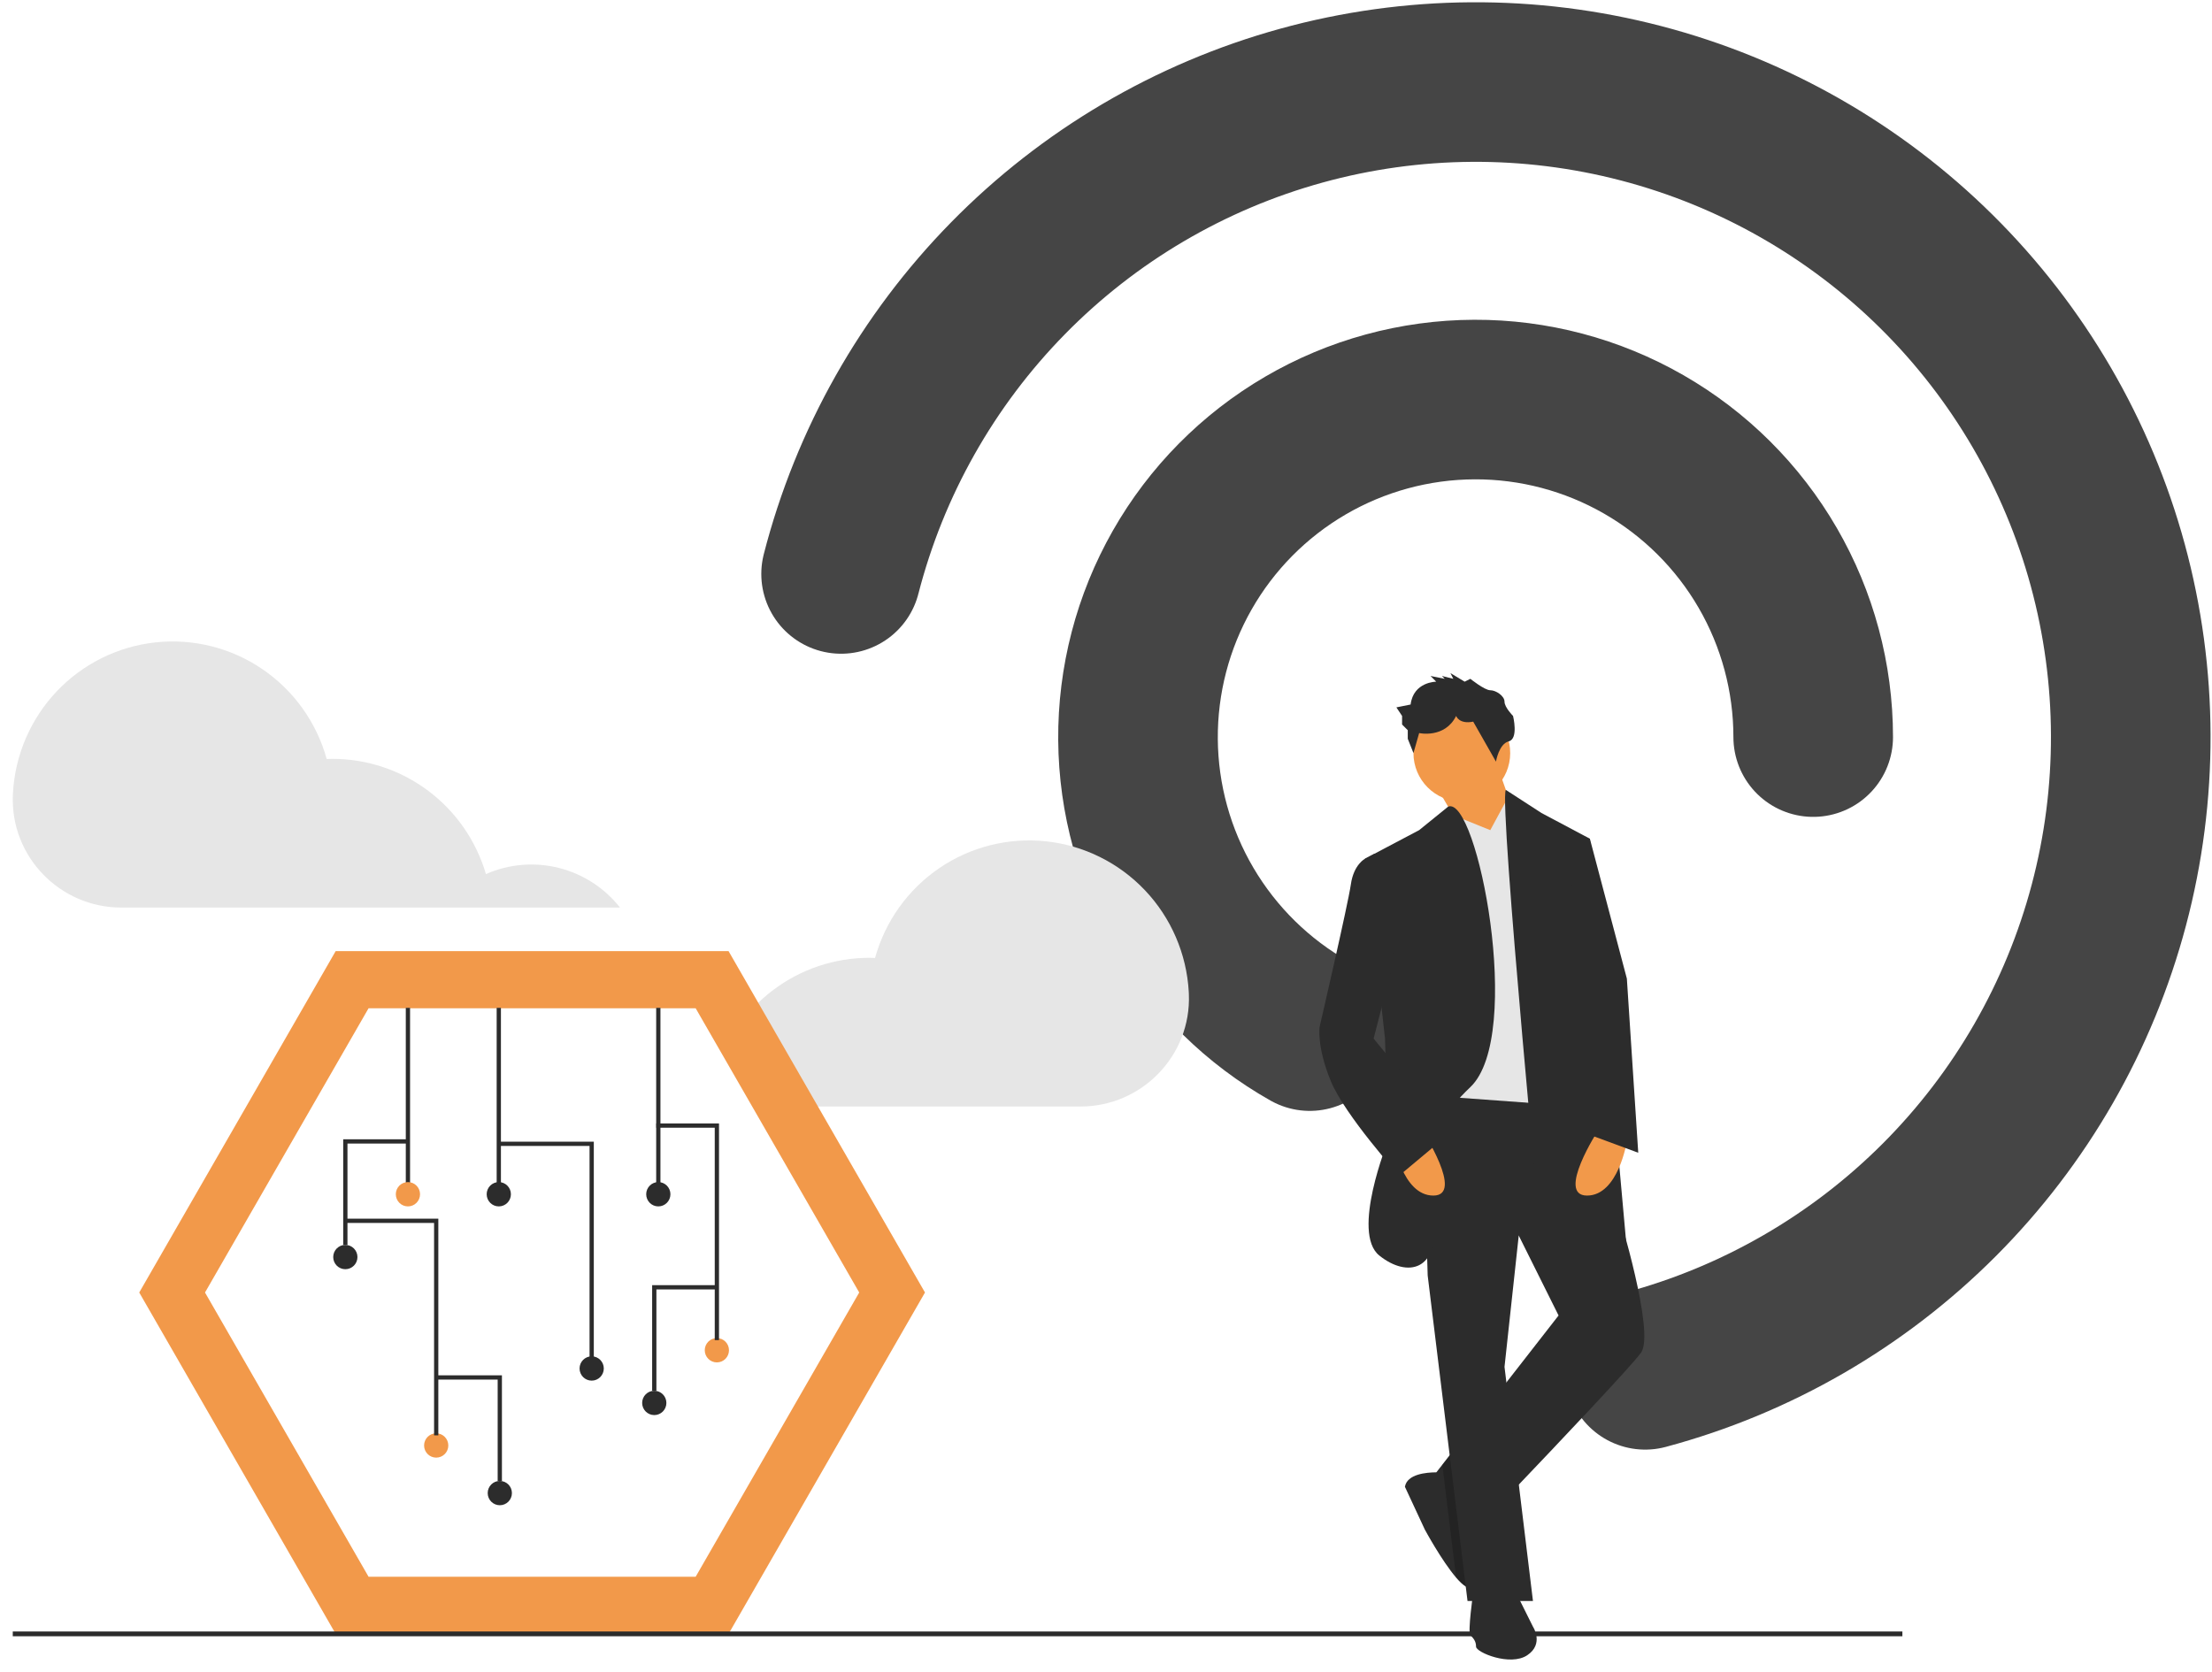 <svg width="693" height="524" viewBox="0 0 693 524" fill="none" xmlns="http://www.w3.org/2000/svg">
<path d="M515.417 429.224C550.304 419.876 582.106 401.488 607.613 375.917C633.12 350.346 651.428 318.497 660.687 283.587C669.947 248.677 669.832 211.941 660.352 177.09C650.872 142.239 632.364 110.506 606.697 85.096C581.03 59.687 549.112 41.499 514.167 32.371C479.223 23.243 442.488 23.498 407.673 33.109C372.858 42.721 341.195 61.348 315.882 87.111C290.57 112.874 272.503 144.861 263.507 179.84" stroke="#454545" stroke-width="50" stroke-linecap="round"/>
<path d="M568.061 230.962C568.061 212.351 563.15 194.069 553.824 177.963C544.498 161.857 531.087 148.497 514.946 139.232C498.805 129.967 480.505 125.125 461.894 125.196C443.283 125.266 425.02 130.246 408.949 139.633C392.878 149.02 379.569 162.481 370.365 178.657C361.161 194.833 356.388 213.151 356.529 231.762C356.67 250.373 361.719 268.617 371.166 284.652C380.613 300.687 394.125 313.945 410.335 323.088" stroke="#454545" stroke-width="50" stroke-linecap="round"/>
<g filter="url(#filter0_d)">
<g clip-path="url(#clip0)">
<path d="M372.428 306.77C371.758 294.876 366.9 283.607 358.72 274.972C350.54 266.338 339.57 260.899 327.767 259.626C315.963 258.353 304.092 261.329 294.271 268.022C284.45 274.715 277.317 284.691 274.144 296.172C273.537 296.15 272.931 296.125 272.319 296.125C261.496 296.127 250.965 299.646 242.301 306.154C233.637 312.663 227.306 321.812 224.255 332.232C217.083 329.07 209.069 328.384 201.468 330.281C193.866 332.179 187.107 336.552 182.247 342.718H338.505C357.703 342.718 373.246 326.761 372.463 307.512C372.453 307.265 372.442 307.018 372.428 306.77Z" fill="#E6E6E6"/>
<path d="M4.064 244.429C4.734 232.534 9.592 221.265 17.772 212.631C25.952 203.996 36.921 198.558 48.725 197.285C60.529 196.012 72.399 198.988 82.22 205.681C92.041 212.374 99.174 222.35 102.348 233.83C102.955 233.808 103.561 233.784 104.173 233.784C114.996 233.786 125.527 237.304 134.191 243.813C142.855 250.321 149.186 259.47 152.237 269.89C159.408 266.728 167.422 266.042 175.024 267.94C182.625 269.837 189.385 274.211 194.245 280.376H37.986C18.789 280.376 3.245 264.42 4.028 245.17C4.038 244.924 4.05 244.677 4.064 244.429Z" fill="#E6E6E6"/>
<path d="M228.248 294.025H105.164L43.622 400.996L105.164 507.967H228.248L289.79 400.996L228.248 294.025Z" fill="#F2994A"/>
<path d="M115.467 490.058H217.945L269.185 400.996L217.945 311.933H115.467L64.227 400.996L115.467 490.058Z" fill="white"/>
<path d="M596 507.217H4V508.716H596V507.217Z" fill="#2C2C2C"/>
<path d="M469.121 235.989L474.469 251.196L465.555 269.088L450.401 243.145L469.121 235.989Z" fill="#F2994A"/>
<path d="M514.138 419.825C511.205 423.949 488.59 447.817 473.462 463.669C469.263 468.061 465.644 471.845 463.184 474.413C461.026 476.658 459.761 477.973 459.761 477.973L452.923 463.624L449.955 457.398L449.999 457.344L451.863 454.955L469.629 432.144L488.286 408.196L473.132 377.78L491.852 375.096L504.297 375.83L507.007 375.991C507.007 375.991 518.595 413.563 514.138 419.825Z" fill="#2C2C2C"/>
<path d="M461.543 493.181C460.384 494.344 458.37 492.859 456.186 490.318C451.666 485.058 446.389 475.289 446.389 475.289L440.149 461.871C440.818 457.863 446.933 457.353 449.999 457.344C451.042 457.344 451.738 457.398 451.738 457.398L452.255 458.167L463.184 474.413C463.184 474.413 465.109 489.603 461.543 493.181Z" fill="#2C2C2C"/>
<path opacity="0.2" d="M463.184 474.413C463.184 474.413 465.109 489.603 461.544 493.181C460.385 494.344 458.37 492.859 456.186 490.318L452.923 463.624L452.255 458.167L451.863 454.955L469.629 432.144L473.462 463.669C469.263 468.061 465.644 471.845 463.184 474.413Z" fill="black"/>
<path opacity="0.2" d="M475.53 382.593L473.132 377.78L491.852 375.096L504.297 375.83L504.332 375.99L475.53 382.593Z" fill="black"/>
<path d="M451.738 336.629H445.497L447.281 395.672L459.761 497.654H480.263L471.349 424.298L475.807 383.148L507.007 375.99L498.092 334.84L451.738 336.629Z" fill="#2C2C2C"/>
<path d="M461.543 494.97C461.543 494.97 459.761 507.494 460.652 508.389C461.543 509.284 462.435 510.178 462.435 511.967C462.435 513.756 473.132 518.229 478.481 514.651C483.829 511.073 480.263 505.705 480.263 505.705L474.915 494.97H461.543Z" fill="#2C2C2C"/>
<path d="M457.978 247.171C466.347 247.171 473.132 240.362 473.132 231.963C473.132 223.564 466.347 216.755 457.978 216.755C449.608 216.755 442.823 223.564 442.823 231.963C442.823 240.362 449.608 247.171 457.978 247.171Z" fill="#F2994A"/>
<path d="M466.892 256.117L455.233 251.417L448.172 339.313L497.201 342.891L480.263 252.538L472.687 245.399L466.892 256.117Z" fill="#E6E6E6"/>
<path d="M453.682 248.762L444.606 256.117L427.669 265.062L433.909 321.421L434.8 353.626C434.8 353.626 423.212 382.253 432.126 389.409C441.04 396.566 450.846 393.882 449.063 378.674C447.28 363.467 443.715 352.732 460.652 336.629C477.589 320.527 462.757 244.986 453.682 248.762Z" fill="#2C2C2C"/>
<path d="M471.765 243.508L482.938 250.749L498.092 258.8L509.681 387.62L483.829 395.672C483.829 395.672 469.507 247.002 471.765 243.508Z" fill="#2C2C2C"/>
<path d="M500.766 350.048C500.766 350.048 487.395 370.623 497.201 370.623C507.006 370.623 509.681 353.626 509.681 353.626L500.766 350.048Z" fill="#F2994A"/>
<path d="M445.498 350.048C445.498 350.048 458.869 370.623 449.063 370.623C439.258 370.623 436.583 353.626 436.583 353.626L445.498 350.048Z" fill="#F2994A"/>
<path d="M458.869 209.598L454.412 206.915L455.304 208.704L451.738 207.809L452.629 208.704L448.172 207.809L449.955 209.598C449.955 209.598 442.823 209.598 441.932 216.755L437.475 217.65L439.258 220.333V223.017L441.041 224.806V227.49L442.823 231.963L444.606 225.701C444.606 225.701 452.629 227.49 456.195 220.333C456.195 220.333 457.086 223.017 461.544 222.122L468.675 234.647C468.675 234.647 469.566 229.094 472.686 228.292C475.806 227.49 474.024 220.333 474.024 220.333C474.024 220.333 471.349 217.65 471.349 215.86C471.349 214.071 468.675 212.282 466.892 212.282C465.109 212.282 460.652 208.704 460.652 208.704L458.869 209.598Z" fill="#2C2C2C"/>
<path d="M434.8 265.957L430.651 263.487L427.669 265.062C427.669 265.062 424.103 266.852 423.212 273.114C422.32 279.376 413.406 317.843 413.406 317.843C413.406 317.843 412.515 324.105 416.972 334.84C421.429 345.575 438.366 364.361 438.366 364.361L454.412 350.942L430.343 321.421L436.583 297.267L434.8 265.957Z" fill="#2C2C2C"/>
<path d="M490.961 258.8H498.092L509.681 302.635L513.247 357.204L496.309 350.942V311.581L490.961 258.8Z" fill="#2C2C2C"/>
<path d="M128.467 311.801H127.134V367.032H128.467V311.801Z" fill="#2C2C2C"/>
<path d="M127.801 374.015C129.897 374.015 131.596 372.31 131.596 370.206C131.596 368.102 129.897 366.397 127.801 366.397C125.704 366.397 124.005 368.102 124.005 370.206C124.005 372.31 125.704 374.015 127.801 374.015Z" fill="#F2994A"/>
<path d="M156.935 311.801H155.601V367.032H156.935V311.801Z" fill="#2C2C2C"/>
<path d="M156.268 374.015C158.364 374.015 160.064 372.31 160.064 370.206C160.064 368.102 158.364 366.397 156.268 366.397C154.172 366.397 152.472 368.102 152.472 370.206C152.472 372.31 154.172 374.015 156.268 374.015Z" fill="#2C2C2C"/>
<path d="M206.91 311.801H205.577V367.032H206.91V311.801Z" fill="#2C2C2C"/>
<path d="M206.244 374.015C208.34 374.015 210.039 372.31 210.039 370.206C210.039 368.102 208.34 366.397 206.244 366.397C204.147 366.397 202.448 368.102 202.448 370.206C202.448 372.31 204.147 374.015 206.244 374.015Z" fill="#2C2C2C"/>
<path d="M185.368 428.611C187.464 428.611 189.164 426.906 189.164 424.802C189.164 422.699 187.464 420.993 185.368 420.993C183.272 420.993 181.572 422.699 181.572 424.802C181.572 426.906 183.272 428.611 185.368 428.611Z" fill="#2C2C2C"/>
<path d="M108.19 393.695C110.286 393.695 111.986 391.99 111.986 389.886C111.986 387.782 110.286 386.077 108.19 386.077C106.094 386.077 104.394 387.782 104.394 389.886C104.394 391.99 106.094 393.695 108.19 393.695Z" fill="#2C2C2C"/>
<path d="M186.035 421.628H184.701V355.074H156.268V353.736H186.035V421.628Z" fill="#2C2C2C"/>
<path d="M136.657 452.735C138.753 452.735 140.453 451.03 140.453 448.926C140.453 446.823 138.753 445.117 136.657 445.117C134.561 445.117 132.862 446.823 132.862 448.926C132.862 451.03 134.561 452.735 136.657 452.735Z" fill="#F2994A"/>
<path d="M137.324 445.752H135.991V379.198H107.557V377.86H137.324V445.752Z" fill="#2C2C2C"/>
<path d="M224.589 422.898C226.686 422.898 228.385 421.192 228.385 419.089C228.385 416.985 226.686 415.28 224.589 415.28C222.493 415.28 220.794 416.985 220.794 419.089C220.794 421.192 222.493 422.898 224.589 422.898Z" fill="#F2994A"/>
<path d="M225.256 415.914H223.923V349.361H205.611V348.023H225.256V415.914Z" fill="#2C2C2C"/>
<path d="M108.857 386.077H107.523V352.986H127.801V354.324H108.857V386.077Z" fill="#2C2C2C"/>
<path d="M156.584 467.654C158.681 467.654 160.38 465.949 160.38 463.845C160.38 461.741 158.681 460.036 156.584 460.036C154.488 460.036 152.789 461.741 152.789 463.845C152.789 465.949 154.488 467.654 156.584 467.654Z" fill="#2C2C2C"/>
<path d="M157.251 460.036H155.917V428.283H136.973V426.945H157.251V460.036Z" fill="#2C2C2C"/>
<path d="M204.979 439.404C207.075 439.404 208.774 437.698 208.774 435.595C208.774 433.491 207.075 431.786 204.979 431.786C202.882 431.786 201.183 433.491 201.183 435.595C201.183 437.698 202.882 439.404 204.979 439.404Z" fill="#2C2C2C"/>
<path d="M205.645 431.786H204.312V398.695H224.589V400.033H205.645V431.786Z" fill="#2C2C2C"/>
</g>
</g>
<defs>
<filter id="filter0_d" x="0" y="197" width="600" height="327" filterUnits="userSpaceOnUse" color-interpolation-filters="sRGB">
<feFlood flood-opacity="0" result="BackgroundImageFix"/>
<feColorMatrix in="SourceAlpha" type="matrix" values="0 0 0 0 0 0 0 0 0 0 0 0 0 0 0 0 0 0 127 0"/>
<feOffset dy="4"/>
<feGaussianBlur stdDeviation="2"/>
<feColorMatrix type="matrix" values="0 0 0 0 0 0 0 0 0 0 0 0 0 0 0 0 0 0 0.25 0"/>
<feBlend mode="normal" in2="BackgroundImageFix" result="effect1_dropShadow"/>
<feBlend mode="normal" in="SourceGraphic" in2="effect1_dropShadow" result="shape"/>
</filter>
<clipPath id="clip0">
<rect x="4" y="197" width="592" height="319" fill="white"/>
</clipPath>
</defs>
</svg>
